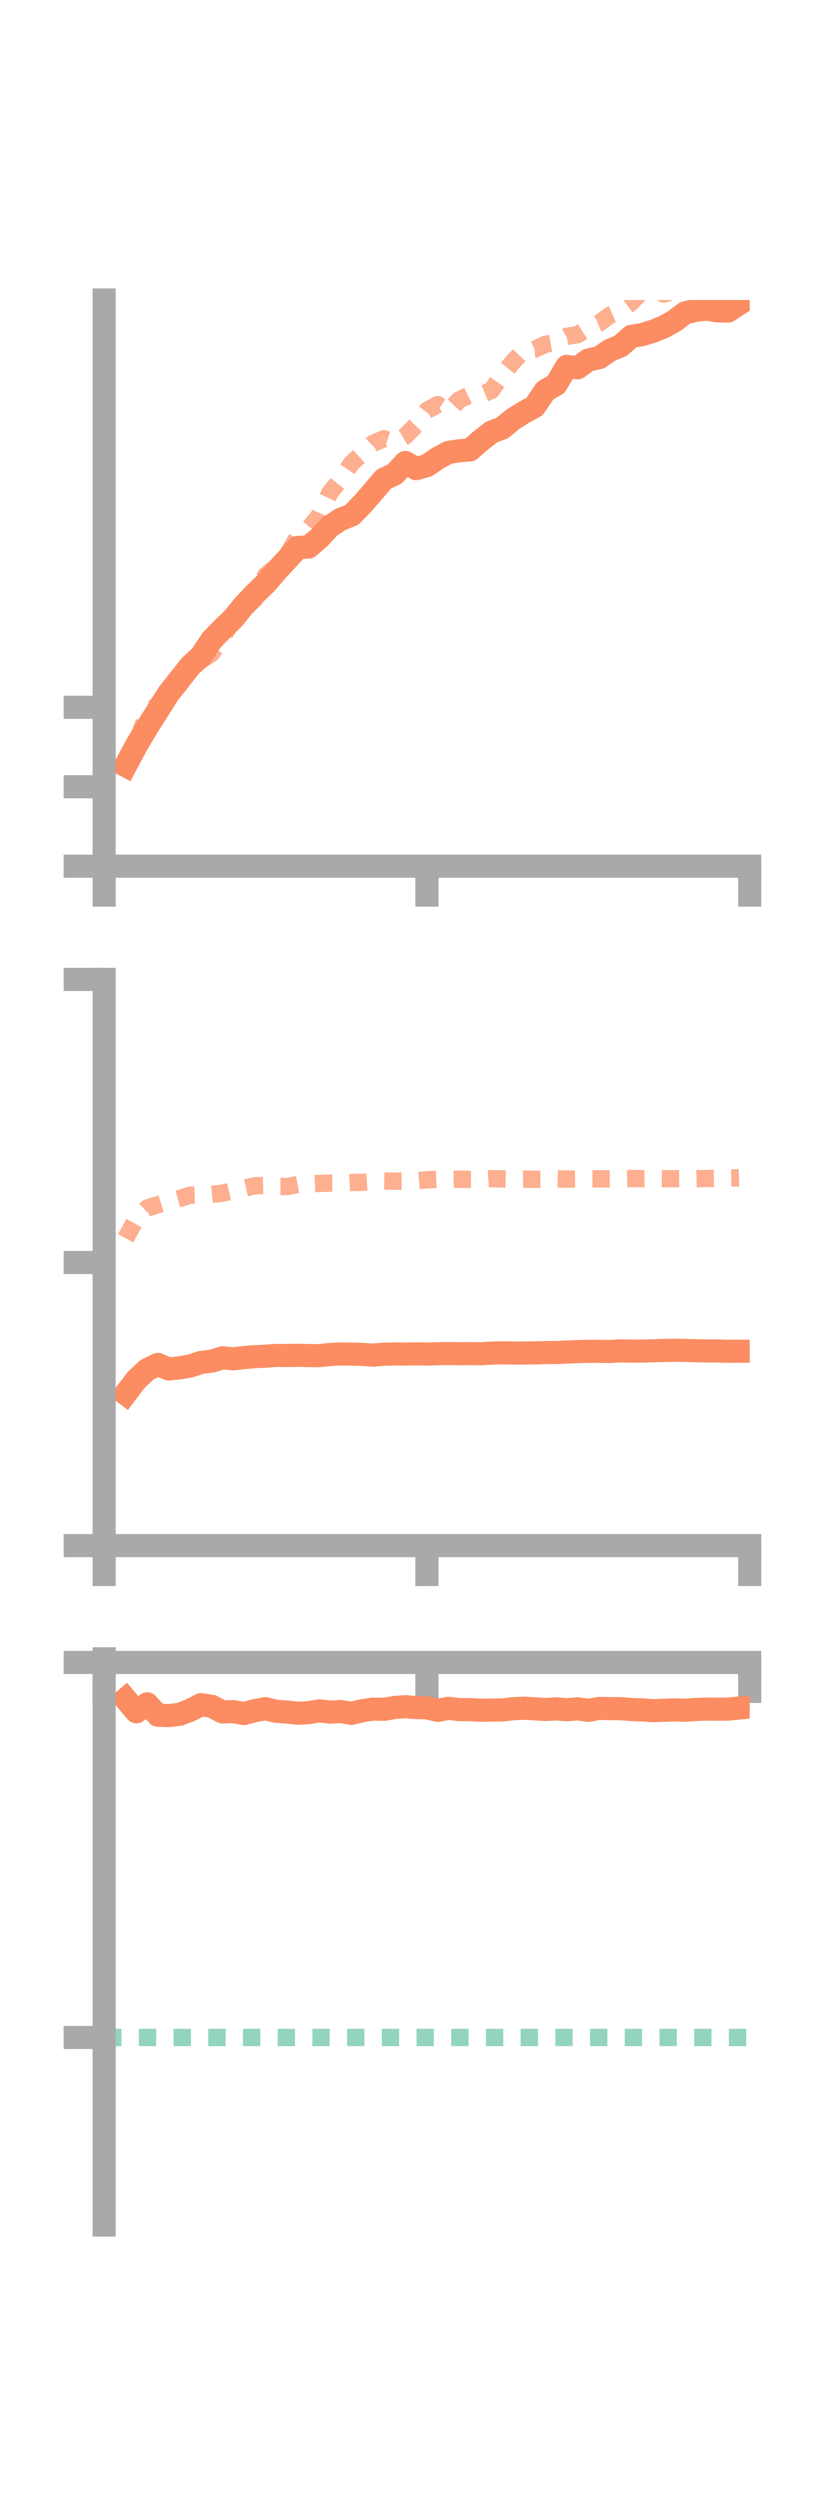 <?xml version="1.0" encoding="utf-8" standalone="no"?>
<!DOCTYPE svg PUBLIC "-//W3C//DTD SVG 1.1//EN"
  "http://www.w3.org/Graphics/SVG/1.1/DTD/svg11.dtd">
<!-- Created with matplotlib (https://matplotlib.org/) -->
<svg height="216pt" version="1.1" viewBox="0 0 72 216" width="72pt" xmlns="http://www.w3.org/2000/svg" xmlns:xlink="http://www.w3.org/1999/xlink">
 <defs>
  <style type="text/css">*{stroke-linecap:butt;stroke-linejoin:round;}</style>
 </defs>
 <g id="figure_1">
  <g id="patch_1">
   <path d="M 0 216 
L 72 216 
L 72 0 
L 0 0 
z
" style="fill:none;"/>
  </g>
  <g id="axes_1">
   <g id="patch_2">
    <path d="M 9 74.838 
L 64.8 74.838 
L 64.8 25.92 
L 9 25.92 
z
" style="fill:none;"/>
   </g>
   <g id="matplotlib.axis_1">
    <g id="xtick_1">
     <g id="line2d_1">
      <defs>
       <path d="M 0 0 
L 0 3.5 
" id="m27ebb098be" style="stroke:#a9a9a9;stroke-width:2;"/>
      </defs>
      <g>
       <use style="fill:#a9a9a9;stroke:#a9a9a9;stroke-width:2;" x="9" xlink:href="#m27ebb098be" y="74.838"/>
      </g>
     </g>
    </g>
    <g id="xtick_2">
     <g id="line2d_2">
      <g>
       <use style="fill:#a9a9a9;stroke:#a9a9a9;stroke-width:2;" x="36.9" xlink:href="#m27ebb098be" y="74.838"/>
      </g>
     </g>
    </g>
    <g id="xtick_3">
     <g id="line2d_3">
      <g>
       <use style="fill:#a9a9a9;stroke:#a9a9a9;stroke-width:2;" x="64.8" xlink:href="#m27ebb098be" y="74.838"/>
      </g>
     </g>
    </g>
   </g>
   <g id="matplotlib.axis_2">
    <g id="ytick_1">
     <g id="line2d_4">
      <defs>
       <path d="M 0 0 
L -3.5 0 
" id="mf452052bdb" style="stroke:#a9a9a9;stroke-width:2;"/>
      </defs>
      <g>
       <use style="fill:#a9a9a9;stroke:#a9a9a9;stroke-width:2;" x="9" xlink:href="#mf452052bdb" y="74.838"/>
      </g>
     </g>
    </g>
    <g id="ytick_2">
     <g id="line2d_5">
      <g>
       <use style="fill:#a9a9a9;stroke:#a9a9a9;stroke-width:2;" x="9" xlink:href="#mf452052bdb" y="67.974"/>
      </g>
     </g>
    </g>
    <g id="ytick_3">
     <g id="line2d_6">
      <g>
       <use style="fill:#a9a9a9;stroke:#a9a9a9;stroke-width:2;" x="9" xlink:href="#mf452052bdb" y="61.111"/>
      </g>
     </g>
    </g>
   </g>
   <g id="line2d_7">
    <path clip-path="url(#pe1e3560386)" d="M 10.86 66.148 
L 11.79 64.402 
L 12.72 62.84 
L 13.65 61.368 
L 14.58 59.894 
L 15.51 58.723 
L 16.44 57.54 
L 17.37 56.691 
L 18.3 55.291 
L 19.23 54.341 
L 20.16 53.443 
L 21.09 52.294 
L 22.02 51.318 
L 22.95 50.425 
L 23.88 49.339 
L 24.81 48.343 
L 25.74 47.297 
L 26.67 47.263 
L 27.6 46.468 
L 28.53 45.468 
L 29.46 44.867 
L 30.39 44.504 
L 31.32 43.556 
L 32.25 42.49 
L 33.18 41.398 
L 34.11 40.955 
L 35.04 39.958 
L 35.97 40.494 
L 36.9 40.231 
L 37.83 39.592 
L 38.76 39.093 
L 39.69 38.946 
L 40.62 38.873 
L 41.55 38.061 
L 42.48 37.334 
L 43.41 36.982 
L 44.34 36.221 
L 45.27 35.634 
L 46.2 35.131 
L 47.13 33.758 
L 48.06 33.222 
L 48.99 31.654 
L 49.92 31.782 
L 50.85 31.103 
L 51.78 30.906 
L 52.71 30.268 
L 53.64 29.887 
L 54.57 29.063 
L 55.5 28.91 
L 56.43 28.625 
L 57.36 28.254 
L 58.29 27.733 
L 59.22 27.03 
L 60.15 26.805 
L 61.08 26.706 
L 62.01 26.864 
L 62.94 26.868 
L 63.87 26.263 
" style="fill:none;stroke:#fc8d62;stroke-linecap:square;stroke-width:2;"/>
   </g>
   <g id="line2d_8">
    <path clip-path="url(#pe1e3560386)" d="M 10.86 66.588 
L 11.79 64.212 
L 12.72 61.71 
L 13.65 60.848 
L 14.58 59.852 
L 15.51 59.16 
L 16.44 57.715 
L 17.37 57.059 
L 18.3 56.444 
L 19.23 55.093 
L 20.16 53.5 
L 21.09 52.65 
L 22.02 51.763 
L 22.95 49.727 
L 23.88 48.976 
L 24.81 47.976 
L 25.74 46.371 
L 26.67 45.686 
L 27.6 44.536 
L 28.53 42.55 
L 29.46 41.409 
L 30.39 40.013 
L 31.32 39.185 
L 32.25 38.307 
L 33.18 37.913 
L 34.11 38.224 
L 35.04 37.669 
L 35.97 36.727 
L 36.9 35.465 
L 37.83 34.956 
L 38.76 35.543 
L 39.69 34.553 
L 40.62 34.106 
L 41.55 34.122 
L 42.48 33.733 
L 43.41 32.389 
L 44.34 31.257 
L 45.27 30.278 
L 46.2 30.183 
L 47.13 29.75 
L 48.06 29.586 
L 48.99 29.06 
L 49.92 28.921 
L 50.85 28.317 
L 51.78 27.924 
L 52.71 27.237 
L 53.64 26.828 
L 54.57 26.13 
L 55.5 25.132 
L 56.43 24.732 
L 57.36 25.411 
L 58.29 25.172 
L 59.22 25.291 
L 60.15 25.078 
L 61.08 24.818 
L 62.01 23.958 
L 62.94 23.265 
L 63.87 22.503 
" style="fill:none;stroke:#fc8d62;stroke-dasharray:1.5,1.5;stroke-dashoffset:0;stroke-opacity:0.7;stroke-width:1.5;"/>
   </g>
   <g id="patch_3">
    <path d="M 9 74.838 
L 9 25.92 
" style="fill:none;stroke:#a9a9a9;stroke-linecap:square;stroke-linejoin:miter;stroke-width:2;"/>
   </g>
   <g id="patch_4">
    <path d="M 64.8 74.838 
L 64.8 25.92 
" style="fill:none;"/>
   </g>
   <g id="patch_5">
    <path d="M 9 74.838 
L 64.8 74.838 
" style="fill:none;stroke:#a9a9a9;stroke-linecap:square;stroke-linejoin:miter;stroke-width:2;"/>
   </g>
   <g id="patch_6">
    <path d="M 9 25.92 
L 64.8 25.92 
" style="fill:none;"/>
   </g>
  </g>
  <g id="axes_2">
   <g id="patch_7">
    <path d="M 9 133.539 
L 64.8 133.539 
L 64.8 84.621 
L 9 84.621 
z
" style="fill:none;"/>
   </g>
   <g id="matplotlib.axis_3">
    <g id="xtick_4">
     <g id="line2d_9">
      <g>
       <use style="fill:#a9a9a9;stroke:#a9a9a9;stroke-width:2;" x="9" xlink:href="#m27ebb098be" y="133.539"/>
      </g>
     </g>
    </g>
    <g id="xtick_5">
     <g id="line2d_10">
      <g>
       <use style="fill:#a9a9a9;stroke:#a9a9a9;stroke-width:2;" x="36.9" xlink:href="#m27ebb098be" y="133.539"/>
      </g>
     </g>
    </g>
    <g id="xtick_6">
     <g id="line2d_11">
      <g>
       <use style="fill:#a9a9a9;stroke:#a9a9a9;stroke-width:2;" x="64.8" xlink:href="#m27ebb098be" y="133.539"/>
      </g>
     </g>
    </g>
   </g>
   <g id="matplotlib.axis_4">
    <g id="ytick_4">
     <g id="line2d_12">
      <g>
       <use style="fill:#a9a9a9;stroke:#a9a9a9;stroke-width:2;" x="9" xlink:href="#mf452052bdb" y="133.539"/>
      </g>
     </g>
    </g>
    <g id="ytick_5">
     <g id="line2d_13">
      <g>
       <use style="fill:#a9a9a9;stroke:#a9a9a9;stroke-width:2;" x="9" xlink:href="#mf452052bdb" y="109.08"/>
      </g>
     </g>
    </g>
    <g id="ytick_6">
     <g id="line2d_14">
      <g>
       <use style="fill:#a9a9a9;stroke:#a9a9a9;stroke-width:2;" x="9" xlink:href="#mf452052bdb" y="84.621"/>
      </g>
     </g>
    </g>
   </g>
   <g id="line2d_15">
    <path clip-path="url(#pff79da55ac)" d="M 10.86 120.423 
L 11.79 119.201 
L 12.72 118.335 
L 13.65 117.89 
L 14.58 118.279 
L 15.51 118.184 
L 16.44 118.024 
L 17.37 117.716 
L 18.3 117.601 
L 19.23 117.313 
L 20.16 117.404 
L 21.09 117.295 
L 22.02 117.216 
L 22.95 117.176 
L 23.88 117.108 
L 24.81 117.117 
L 25.74 117.097 
L 26.67 117.122 
L 27.6 117.128 
L 28.53 117.028 
L 29.46 116.981 
L 30.39 116.996 
L 31.32 117.019 
L 32.25 117.083 
L 33.18 117.005 
L 34.11 116.979 
L 35.04 116.995 
L 35.97 116.971 
L 36.9 116.994 
L 37.83 116.962 
L 38.76 116.943 
L 39.69 116.963 
L 40.62 116.951 
L 41.55 116.965 
L 42.48 116.911 
L 43.41 116.883 
L 44.34 116.904 
L 45.27 116.899 
L 46.2 116.891 
L 47.13 116.863 
L 48.06 116.86 
L 48.99 116.814 
L 49.92 116.78 
L 50.85 116.753 
L 51.78 116.754 
L 52.71 116.77 
L 53.64 116.714 
L 54.57 116.735 
L 55.5 116.733 
L 56.43 116.707 
L 57.36 116.68 
L 58.29 116.661 
L 59.22 116.677 
L 60.15 116.702 
L 61.08 116.724 
L 62.01 116.724 
L 62.94 116.749 
L 63.87 116.747 
" style="fill:none;stroke:#fc8d62;stroke-linecap:square;stroke-width:2;"/>
   </g>
   <g id="line2d_16">
    <path clip-path="url(#pff79da55ac)" d="M 10.86 106.988 
L 11.79 105.296 
L 12.72 104.383 
L 13.65 104.087 
L 14.58 103.797 
L 15.51 103.553 
L 16.44 103.265 
L 17.37 103.231 
L 18.3 103.186 
L 19.23 103.095 
L 20.16 102.884 
L 21.09 102.661 
L 22.02 102.452 
L 22.95 102.424 
L 23.88 102.511 
L 24.81 102.518 
L 25.74 102.343 
L 26.67 102.293 
L 27.6 102.249 
L 28.53 102.22 
L 29.46 102.226 
L 30.39 102.168 
L 31.32 102.156 
L 32.25 102.097 
L 33.18 102.045 
L 34.11 102.057 
L 35.04 102.046 
L 35.97 102.007 
L 36.9 101.938 
L 37.83 101.899 
L 38.76 101.89 
L 39.69 101.883 
L 40.62 101.904 
L 41.55 101.904 
L 42.48 101.84 
L 43.41 101.857 
L 44.34 101.882 
L 45.27 101.873 
L 46.2 101.892 
L 47.13 101.883 
L 48.06 101.855 
L 48.99 101.878 
L 49.92 101.867 
L 50.85 101.842 
L 51.78 101.852 
L 52.71 101.856 
L 53.64 101.841 
L 54.57 101.822 
L 55.5 101.834 
L 56.43 101.823 
L 57.36 101.839 
L 58.29 101.842 
L 59.22 101.837 
L 60.15 101.839 
L 61.08 101.819 
L 62.01 101.815 
L 62.94 101.788 
L 63.87 101.762 
" style="fill:none;stroke:#fc8d62;stroke-dasharray:1.5,1.5;stroke-dashoffset:0;stroke-opacity:0.7;stroke-width:1.5;"/>
   </g>
   <g id="patch_8">
    <path d="M 9 133.539 
L 9 84.621 
" style="fill:none;stroke:#a9a9a9;stroke-linecap:square;stroke-linejoin:miter;stroke-width:2;"/>
   </g>
   <g id="patch_9">
    <path d="M 64.8 133.539 
L 64.8 84.621 
" style="fill:none;"/>
   </g>
   <g id="patch_10">
    <path d="M 9 133.539 
L 64.8 133.539 
" style="fill:none;stroke:#a9a9a9;stroke-linecap:square;stroke-linejoin:miter;stroke-width:2;"/>
   </g>
   <g id="patch_11">
    <path d="M 9 84.621 
L 64.8 84.621 
" style="fill:none;"/>
   </g>
  </g>
  <g id="axes_3">
   <g id="patch_12">
    <path d="M 9 192.24 
L 64.8 192.24 
L 64.8 143.322 
L 9 143.322 
z
" style="fill:none;"/>
   </g>
   <g id="matplotlib.axis_5">
    <g id="xtick_7">
     <g id="line2d_17">
      <g>
       <use style="fill:#a9a9a9;stroke:#a9a9a9;stroke-width:2;" x="9" xlink:href="#m27ebb098be" y="143.635"/>
      </g>
     </g>
    </g>
    <g id="xtick_8">
     <g id="line2d_18">
      <g>
       <use style="fill:#a9a9a9;stroke:#a9a9a9;stroke-width:2;" x="36.9" xlink:href="#m27ebb098be" y="143.635"/>
      </g>
     </g>
    </g>
    <g id="xtick_9">
     <g id="line2d_19">
      <g>
       <use style="fill:#a9a9a9;stroke:#a9a9a9;stroke-width:2;" x="64.8" xlink:href="#m27ebb098be" y="143.635"/>
      </g>
     </g>
    </g>
   </g>
   <g id="matplotlib.axis_6">
    <g id="ytick_7">
     <g id="line2d_20">
      <g>
       <use style="fill:#a9a9a9;stroke:#a9a9a9;stroke-width:2;" x="9" xlink:href="#mf452052bdb" y="143.635"/>
      </g>
     </g>
    </g>
    <g id="ytick_8">
     <g id="line2d_21">
      <g>
       <use style="fill:#a9a9a9;stroke:#a9a9a9;stroke-width:2;" x="9" xlink:href="#mf452052bdb" y="176.038"/>
      </g>
     </g>
    </g>
   </g>
   <g id="line2d_22">
    <path clip-path="url(#p4439ff5a73)" d="M 10.86 146.801 
L 11.79 147.901 
L 12.72 147.213 
L 13.65 148.199 
L 14.58 148.226 
L 15.51 148.118 
L 16.44 147.768 
L 17.37 147.282 
L 18.3 147.426 
L 19.23 147.911 
L 20.16 147.881 
L 21.09 148.052 
L 22.02 147.799 
L 22.95 147.626 
L 23.88 147.861 
L 24.81 147.92 
L 25.74 148.024 
L 26.67 147.977 
L 27.6 147.821 
L 28.53 147.927 
L 29.46 147.876 
L 30.39 148.035 
L 31.32 147.803 
L 32.25 147.666 
L 33.18 147.685 
L 34.11 147.525 
L 35.04 147.459 
L 35.97 147.534 
L 36.9 147.551 
L 37.83 147.78 
L 38.76 147.599 
L 39.69 147.713 
L 40.62 147.711 
L 41.55 147.768 
L 42.48 147.749 
L 43.41 147.742 
L 44.34 147.636 
L 45.27 147.589 
L 46.2 147.641 
L 47.13 147.7 
L 48.06 147.646 
L 48.99 147.722 
L 49.92 147.644 
L 50.85 147.775 
L 51.78 147.607 
L 52.71 147.625 
L 53.64 147.63 
L 54.57 147.705 
L 55.5 147.734 
L 56.43 147.802 
L 57.36 147.77 
L 58.29 147.733 
L 59.22 147.764 
L 60.15 147.696 
L 61.08 147.667 
L 62.01 147.674 
L 62.94 147.667 
L 63.87 147.576 
" style="fill:none;stroke:#fc8d62;stroke-linecap:square;stroke-width:2;"/>
   </g>
   <g id="line2d_23">
    <path clip-path="url(#p4439ff5a73)" d="M 10.86 143.406 
L 11.79 143.521 
L 12.72 143.609 
L 13.65 143.566 
L 14.58 143.516 
L 15.51 143.588 
L 16.44 143.618 
L 17.37 143.589 
L 18.3 143.561 
L 19.23 143.579 
L 20.16 143.635 
L 21.09 143.515 
L 22.02 143.454 
L 22.95 143.517 
L 23.88 143.617 
L 24.81 143.617 
L 25.74 143.543 
L 26.67 143.543 
L 27.6 143.48 
L 28.53 143.516 
L 29.46 143.52 
L 30.39 143.395 
L 31.32 143.447 
L 32.25 143.395 
L 33.18 143.322 
L 34.11 143.399 
L 35.04 143.522 
L 35.97 143.518 
L 36.9 143.477 
L 37.83 143.538 
L 38.76 143.574 
L 39.69 143.587 
L 40.62 143.611 
L 41.55 143.604 
L 42.48 143.606 
L 43.41 143.605 
L 44.34 143.62 
L 45.27 143.631 
L 46.2 143.631 
L 47.13 143.631 
L 48.06 143.625 
L 48.99 143.625 
L 49.92 143.623 
L 50.85 143.629 
L 51.78 143.626 
L 52.71 143.626 
L 53.64 143.633 
L 54.57 143.614 
L 55.5 143.609 
L 56.43 143.608 
L 57.36 143.61 
L 58.29 143.635 
L 59.22 143.622 
L 60.15 143.628 
L 61.08 143.621 
L 62.01 143.627 
L 62.94 143.625 
L 63.87 143.626 
" style="fill:none;stroke:#fc8d62;stroke-dasharray:1.5,1.5;stroke-dashoffset:0;stroke-opacity:0.7;stroke-width:1.5;"/>
   </g>
   <g id="line2d_24">
    <path clip-path="url(#p4439ff5a73)" d="M 9 176.038 
L 64.8 176.038 
" style="fill:none;stroke:#66c2a5;stroke-dasharray:1.5,1.5;stroke-dashoffset:0;stroke-opacity:0.7;stroke-width:1.5;"/>
   </g>
   <g id="patch_13">
    <path d="M 9 192.24 
L 9 143.322 
" style="fill:none;stroke:#a9a9a9;stroke-linecap:square;stroke-linejoin:miter;stroke-width:2;"/>
   </g>
   <g id="patch_14">
    <path d="M 64.8 192.24 
L 64.8 143.322 
" style="fill:none;"/>
   </g>
   <g id="patch_15">
    <path d="M 9 143.635 
L 64.8 143.635 
" style="fill:none;stroke:#a9a9a9;stroke-linecap:square;stroke-linejoin:miter;stroke-width:2;"/>
   </g>
   <g id="patch_16">
    <path d="M 9 143.322 
L 64.8 143.322 
" style="fill:none;"/>
   </g>
  </g>
 </g>
 <defs>
  <clipPath id="pe1e3560386">
   <rect height="48.918" width="55.8" x="9" y="25.92"/>
  </clipPath>
  <clipPath id="pff79da55ac">
   <rect height="48.918" width="55.8" x="9" y="84.621"/>
  </clipPath>
  <clipPath id="p4439ff5a73">
   <rect height="48.918" width="55.8" x="9" y="143.322"/>
  </clipPath>
 </defs>
</svg>
